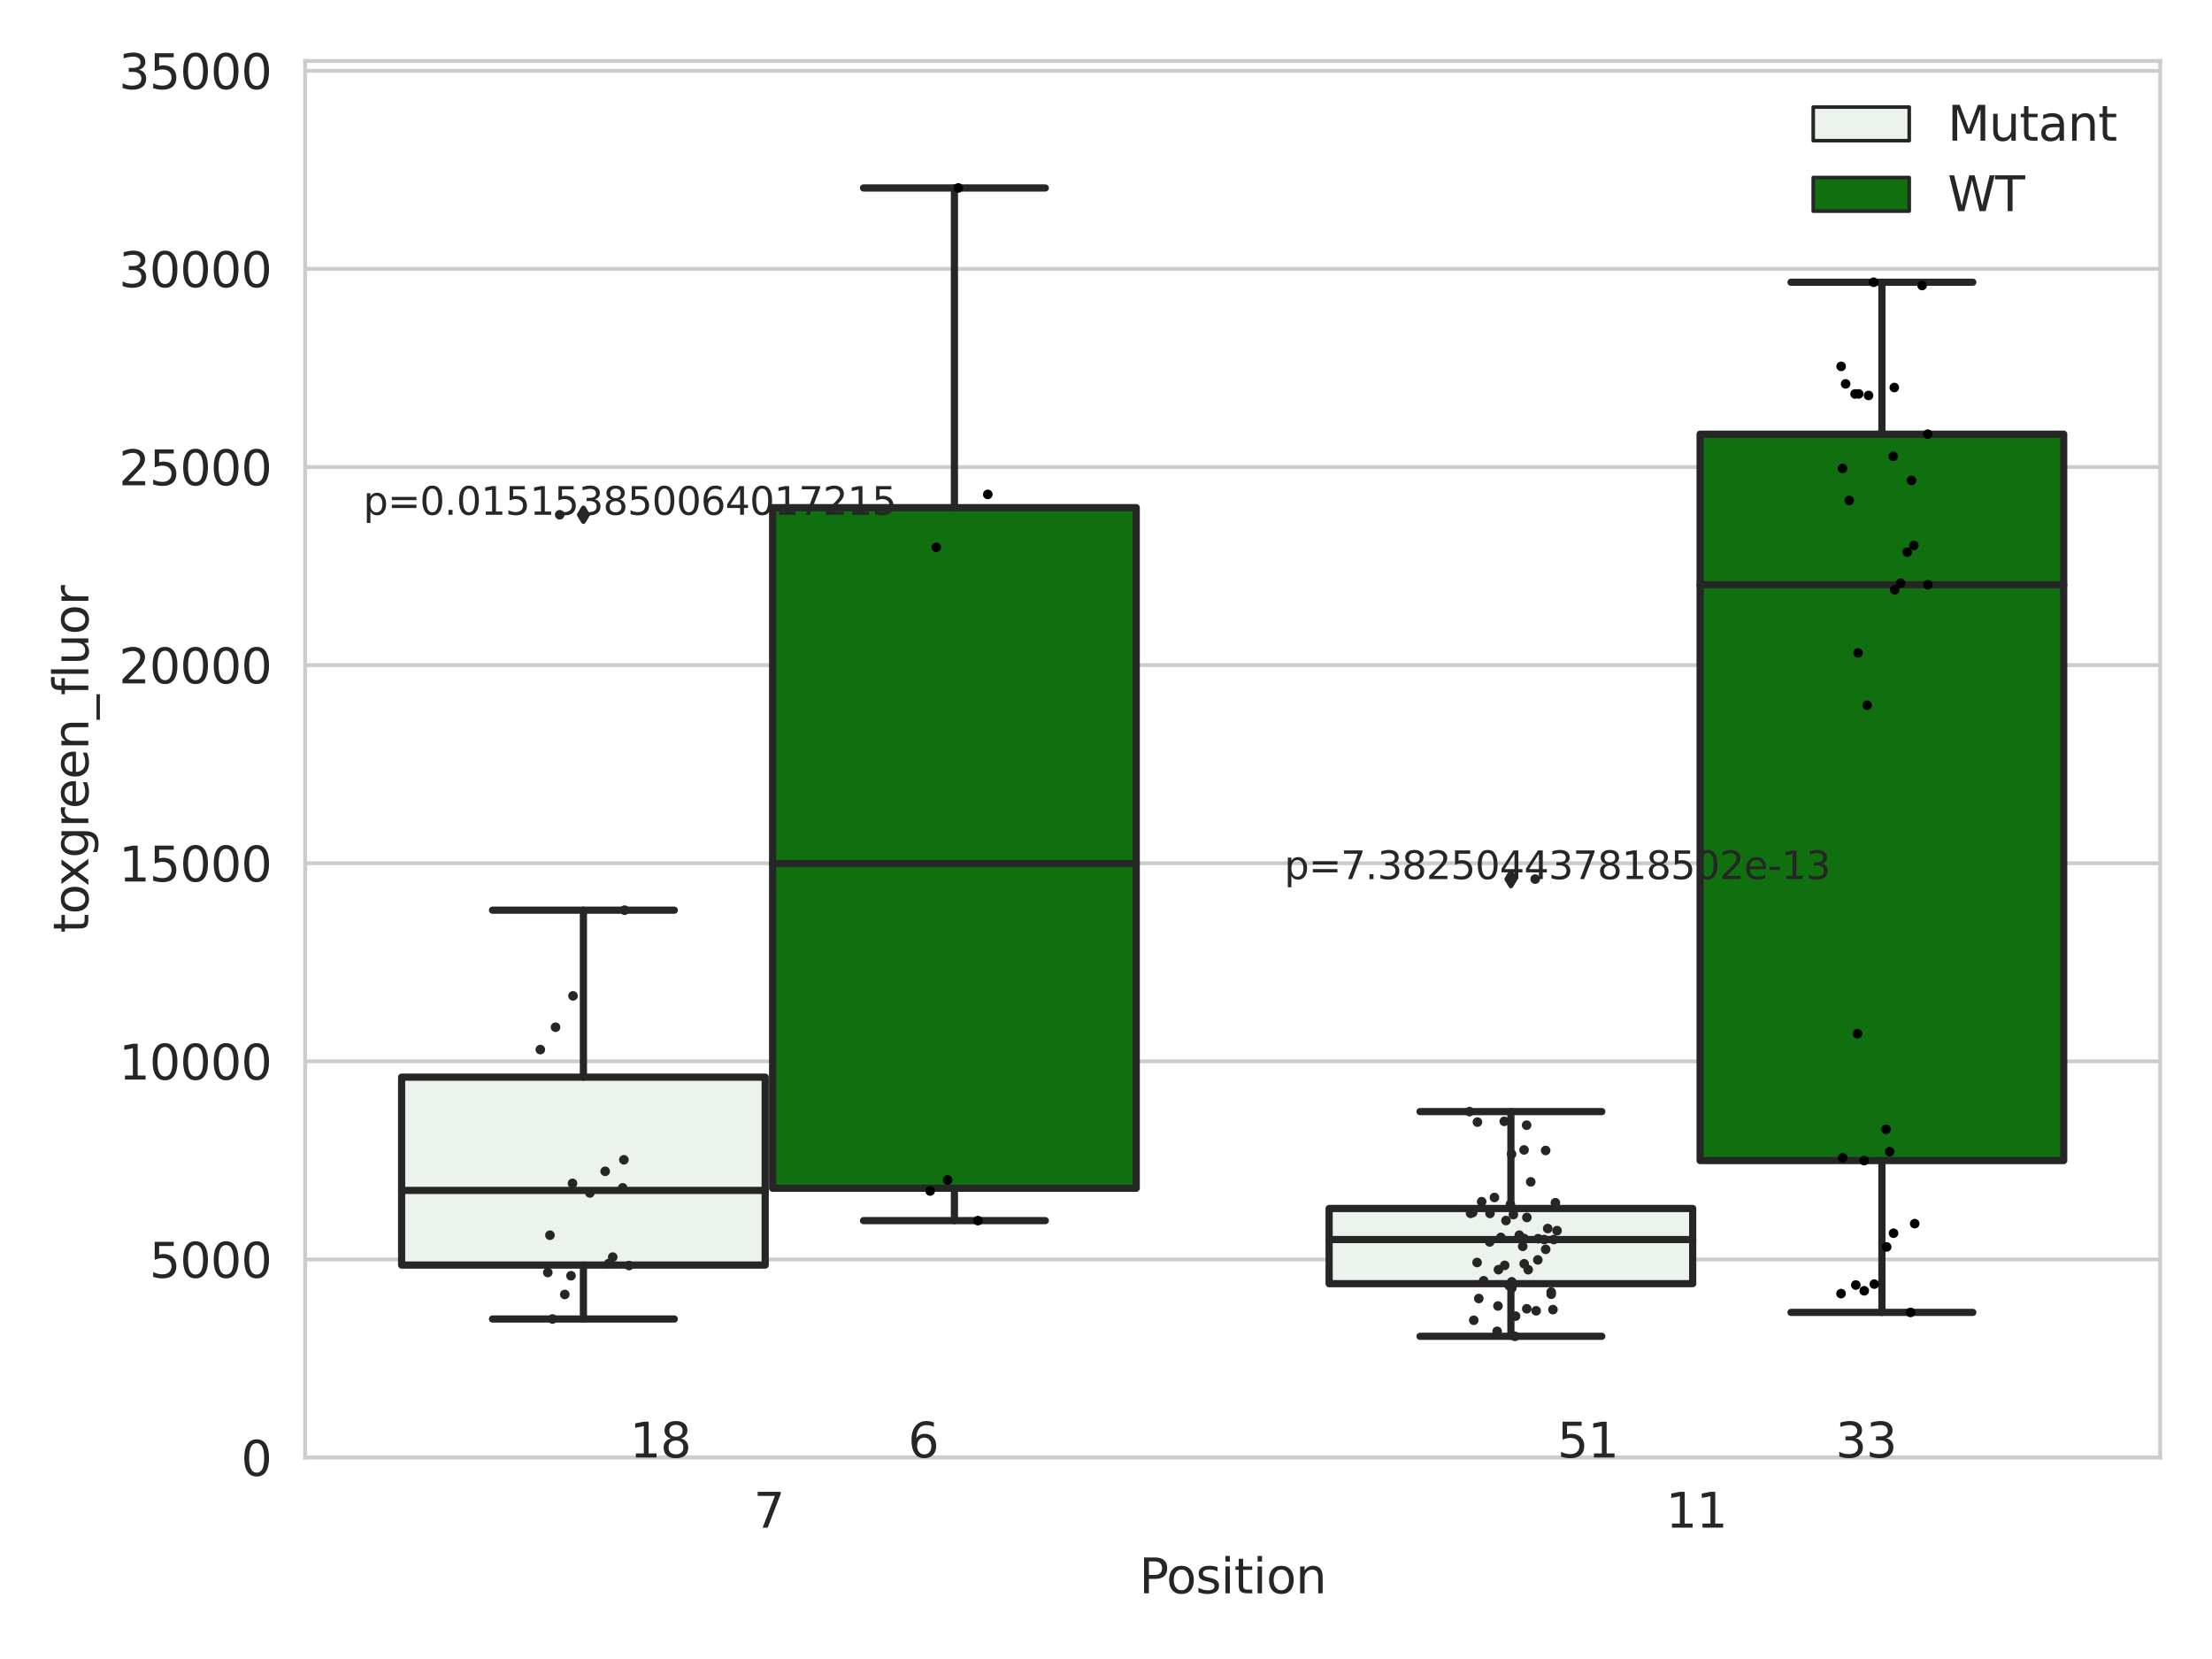 <?xml version="1.0" encoding="utf-8" standalone="no"?>
<!DOCTYPE svg PUBLIC "-//W3C//DTD SVG 1.1//EN"
  "http://www.w3.org/Graphics/SVG/1.1/DTD/svg11.dtd">
<svg xmlns:xlink="http://www.w3.org/1999/xlink" width="460.8pt" height="345.6pt" viewBox="0 0 460.8 345.6" xmlns="http://www.w3.org/2000/svg" version="1.1">
 <defs>
  <style type="text/css">*{stroke-linejoin: round; stroke-linecap: butt}</style>
 </defs>
 <g id="figure_1">
  <g id="patch_1">
   <path d="M 0 345.6 
L 460.8 345.6 
L 460.8 0 
L 0 0 
z
" style="fill: #ffffff"/>
  </g>
  <g id="axes_1">
   <g id="patch_2">
    <path d="M 63.571 303.64 
L 450 303.64 
L 450 12.706 
L 63.571 12.706 
z
" style="fill: #ffffff"/>
   </g>
   <g id="matplotlib.axis_1">
    <g id="xtick_1">
     <g id="text_1">
      <!-- 7 -->
      <g style="fill: #262626" transform="translate(156.997 318.238) scale(0.1 -0.1)">
       <defs>
        <path id="DejaVuSans-37" d="M 525 4666 
L 3525 4666 
L 3525 4397 
L 1831 0 
L 1172 0 
L 2766 4134 
L 525 4134 
L 525 4666 
z
" transform="scale(0.016)"/>
       </defs>
       <use xlink:href="#DejaVuSans-37"/>
      </g>
     </g>
    </g>
    <g id="xtick_2">
     <g id="text_2">
      <!-- 11 -->
      <g style="fill: #262626" transform="translate(347.03 318.238) scale(0.1 -0.1)">
       <defs>
        <path id="DejaVuSans-31" d="M 794 531 
L 1825 531 
L 1825 4091 
L 703 3866 
L 703 4441 
L 1819 4666 
L 2450 4666 
L 2450 531 
L 3481 531 
L 3481 0 
L 794 0 
L 794 531 
z
" transform="scale(0.016)"/>
       </defs>
       <use xlink:href="#DejaVuSans-31"/>
       <use xlink:href="#DejaVuSans-31" x="63.623"/>
      </g>
     </g>
    </g>
    <g id="text_3">
     <!-- Position -->
     <g style="fill: #262626" transform="translate(237.322 331.917) scale(0.1 -0.1)">
      <defs>
       <path id="DejaVuSans-50" d="M 1259 4147 
L 1259 2394 
L 2053 2394 
Q 2494 2394 2734 2622 
Q 2975 2850 2975 3272 
Q 2975 3691 2734 3919 
Q 2494 4147 2053 4147 
L 1259 4147 
z
M 628 4666 
L 2053 4666 
Q 2838 4666 3239 4311 
Q 3641 3956 3641 3272 
Q 3641 2581 3239 2228 
Q 2838 1875 2053 1875 
L 1259 1875 
L 1259 0 
L 628 0 
L 628 4666 
z
" transform="scale(0.016)"/>
       <path id="DejaVuSans-6f" d="M 1959 3097 
Q 1497 3097 1228 2736 
Q 959 2375 959 1747 
Q 959 1119 1226 758 
Q 1494 397 1959 397 
Q 2419 397 2687 759 
Q 2956 1122 2956 1747 
Q 2956 2369 2687 2733 
Q 2419 3097 1959 3097 
z
M 1959 3584 
Q 2709 3584 3137 3096 
Q 3566 2609 3566 1747 
Q 3566 888 3137 398 
Q 2709 -91 1959 -91 
Q 1206 -91 779 398 
Q 353 888 353 1747 
Q 353 2609 779 3096 
Q 1206 3584 1959 3584 
z
" transform="scale(0.016)"/>
       <path id="DejaVuSans-73" d="M 2834 3397 
L 2834 2853 
Q 2591 2978 2328 3040 
Q 2066 3103 1784 3103 
Q 1356 3103 1142 2972 
Q 928 2841 928 2578 
Q 928 2378 1081 2264 
Q 1234 2150 1697 2047 
L 1894 2003 
Q 2506 1872 2764 1633 
Q 3022 1394 3022 966 
Q 3022 478 2636 193 
Q 2250 -91 1575 -91 
Q 1294 -91 989 -36 
Q 684 19 347 128 
L 347 722 
Q 666 556 975 473 
Q 1284 391 1588 391 
Q 1994 391 2212 530 
Q 2431 669 2431 922 
Q 2431 1156 2273 1281 
Q 2116 1406 1581 1522 
L 1381 1569 
Q 847 1681 609 1914 
Q 372 2147 372 2553 
Q 372 3047 722 3315 
Q 1072 3584 1716 3584 
Q 2034 3584 2315 3537 
Q 2597 3491 2834 3397 
z
" transform="scale(0.016)"/>
       <path id="DejaVuSans-69" d="M 603 3500 
L 1178 3500 
L 1178 0 
L 603 0 
L 603 3500 
z
M 603 4863 
L 1178 4863 
L 1178 4134 
L 603 4134 
L 603 4863 
z
" transform="scale(0.016)"/>
       <path id="DejaVuSans-74" d="M 1172 4494 
L 1172 3500 
L 2356 3500 
L 2356 3053 
L 1172 3053 
L 1172 1153 
Q 1172 725 1289 603 
Q 1406 481 1766 481 
L 2356 481 
L 2356 0 
L 1766 0 
Q 1100 0 847 248 
Q 594 497 594 1153 
L 594 3053 
L 172 3053 
L 172 3500 
L 594 3500 
L 594 4494 
L 1172 4494 
z
" transform="scale(0.016)"/>
       <path id="DejaVuSans-6e" d="M 3513 2113 
L 3513 0 
L 2938 0 
L 2938 2094 
Q 2938 2591 2744 2837 
Q 2550 3084 2163 3084 
Q 1697 3084 1428 2787 
Q 1159 2491 1159 1978 
L 1159 0 
L 581 0 
L 581 3500 
L 1159 3500 
L 1159 2956 
Q 1366 3272 1645 3428 
Q 1925 3584 2291 3584 
Q 2894 3584 3203 3211 
Q 3513 2838 3513 2113 
z
" transform="scale(0.016)"/>
      </defs>
      <use xlink:href="#DejaVuSans-50"/>
      <use xlink:href="#DejaVuSans-6f" x="56.678"/>
      <use xlink:href="#DejaVuSans-73" x="117.859"/>
      <use xlink:href="#DejaVuSans-69" x="169.959"/>
      <use xlink:href="#DejaVuSans-74" x="197.742"/>
      <use xlink:href="#DejaVuSans-69" x="236.951"/>
      <use xlink:href="#DejaVuSans-6f" x="264.734"/>
      <use xlink:href="#DejaVuSans-6e" x="325.916"/>
     </g>
    </g>
   </g>
   <g id="matplotlib.axis_2">
    <g id="ytick_1">
     <g id="line2d_1">
      <path d="M 63.571 303.64 
L 450 303.64 
" clip-path="url(#p367dc7b4c8)" style="fill: none; stroke: #cccccc; stroke-width: 0.8; stroke-linecap: round"/>
     </g>
     <g id="text_4">
      <!-- 0 -->
      <g style="fill: #262626" transform="translate(50.209 307.439) scale(0.1 -0.1)">
       <defs>
        <path id="DejaVuSans-30" d="M 2034 4250 
Q 1547 4250 1301 3770 
Q 1056 3291 1056 2328 
Q 1056 1369 1301 889 
Q 1547 409 2034 409 
Q 2525 409 2770 889 
Q 3016 1369 3016 2328 
Q 3016 3291 2770 3770 
Q 2525 4250 2034 4250 
z
M 2034 4750 
Q 2819 4750 3233 4129 
Q 3647 3509 3647 2328 
Q 3647 1150 3233 529 
Q 2819 -91 2034 -91 
Q 1250 -91 836 529 
Q 422 1150 422 2328 
Q 422 3509 836 4129 
Q 1250 4750 2034 4750 
z
" transform="scale(0.016)"/>
       </defs>
       <use xlink:href="#DejaVuSans-30"/>
      </g>
     </g>
    </g>
    <g id="ytick_2">
     <g id="line2d_2">
      <path d="M 63.571 262.37 
L 450 262.37 
" clip-path="url(#p367dc7b4c8)" style="fill: none; stroke: #cccccc; stroke-width: 0.8; stroke-linecap: round"/>
     </g>
     <g id="text_5">
      <!-- 5000 -->
      <g style="fill: #262626" transform="translate(31.121 266.169) scale(0.1 -0.1)">
       <defs>
        <path id="DejaVuSans-35" d="M 691 4666 
L 3169 4666 
L 3169 4134 
L 1269 4134 
L 1269 2991 
Q 1406 3038 1543 3061 
Q 1681 3084 1819 3084 
Q 2600 3084 3056 2656 
Q 3513 2228 3513 1497 
Q 3513 744 3044 326 
Q 2575 -91 1722 -91 
Q 1428 -91 1123 -41 
Q 819 9 494 109 
L 494 744 
Q 775 591 1075 516 
Q 1375 441 1709 441 
Q 2250 441 2565 725 
Q 2881 1009 2881 1497 
Q 2881 1984 2565 2268 
Q 2250 2553 1709 2553 
Q 1456 2553 1204 2497 
Q 953 2441 691 2322 
L 691 4666 
z
" transform="scale(0.016)"/>
       </defs>
       <use xlink:href="#DejaVuSans-35"/>
       <use xlink:href="#DejaVuSans-30" x="63.623"/>
       <use xlink:href="#DejaVuSans-30" x="127.246"/>
       <use xlink:href="#DejaVuSans-30" x="190.869"/>
      </g>
     </g>
    </g>
    <g id="ytick_3">
     <g id="line2d_3">
      <path d="M 63.571 221.099 
L 450 221.099 
" clip-path="url(#p367dc7b4c8)" style="fill: none; stroke: #cccccc; stroke-width: 0.8; stroke-linecap: round"/>
     </g>
     <g id="text_6">
      <!-- 10000 -->
      <g style="fill: #262626" transform="translate(24.759 224.898) scale(0.1 -0.1)">
       <use xlink:href="#DejaVuSans-31"/>
       <use xlink:href="#DejaVuSans-30" x="63.623"/>
       <use xlink:href="#DejaVuSans-30" x="127.246"/>
       <use xlink:href="#DejaVuSans-30" x="190.869"/>
       <use xlink:href="#DejaVuSans-30" x="254.492"/>
      </g>
     </g>
    </g>
    <g id="ytick_4">
     <g id="line2d_4">
      <path d="M 63.571 179.829 
L 450 179.829 
" clip-path="url(#p367dc7b4c8)" style="fill: none; stroke: #cccccc; stroke-width: 0.8; stroke-linecap: round"/>
     </g>
     <g id="text_7">
      <!-- 15000 -->
      <g style="fill: #262626" transform="translate(24.759 183.628) scale(0.1 -0.1)">
       <use xlink:href="#DejaVuSans-31"/>
       <use xlink:href="#DejaVuSans-35" x="63.623"/>
       <use xlink:href="#DejaVuSans-30" x="127.246"/>
       <use xlink:href="#DejaVuSans-30" x="190.869"/>
       <use xlink:href="#DejaVuSans-30" x="254.492"/>
      </g>
     </g>
    </g>
    <g id="ytick_5">
     <g id="line2d_5">
      <path d="M 63.571 138.558 
L 450 138.558 
" clip-path="url(#p367dc7b4c8)" style="fill: none; stroke: #cccccc; stroke-width: 0.8; stroke-linecap: round"/>
     </g>
     <g id="text_8">
      <!-- 20000 -->
      <g style="fill: #262626" transform="translate(24.759 142.357) scale(0.1 -0.1)">
       <defs>
        <path id="DejaVuSans-32" d="M 1228 531 
L 3431 531 
L 3431 0 
L 469 0 
L 469 531 
Q 828 903 1448 1529 
Q 2069 2156 2228 2338 
Q 2531 2678 2651 2914 
Q 2772 3150 2772 3378 
Q 2772 3750 2511 3984 
Q 2250 4219 1831 4219 
Q 1534 4219 1204 4116 
Q 875 4013 500 3803 
L 500 4441 
Q 881 4594 1212 4672 
Q 1544 4750 1819 4750 
Q 2544 4750 2975 4387 
Q 3406 4025 3406 3419 
Q 3406 3131 3298 2873 
Q 3191 2616 2906 2266 
Q 2828 2175 2409 1742 
Q 1991 1309 1228 531 
z
" transform="scale(0.016)"/>
       </defs>
       <use xlink:href="#DejaVuSans-32"/>
       <use xlink:href="#DejaVuSans-30" x="63.623"/>
       <use xlink:href="#DejaVuSans-30" x="127.246"/>
       <use xlink:href="#DejaVuSans-30" x="190.869"/>
       <use xlink:href="#DejaVuSans-30" x="254.492"/>
      </g>
     </g>
    </g>
    <g id="ytick_6">
     <g id="line2d_6">
      <path d="M 63.571 97.288 
L 450 97.288 
" clip-path="url(#p367dc7b4c8)" style="fill: none; stroke: #cccccc; stroke-width: 0.8; stroke-linecap: round"/>
     </g>
     <g id="text_9">
      <!-- 25000 -->
      <g style="fill: #262626" transform="translate(24.759 101.087) scale(0.1 -0.1)">
       <use xlink:href="#DejaVuSans-32"/>
       <use xlink:href="#DejaVuSans-35" x="63.623"/>
       <use xlink:href="#DejaVuSans-30" x="127.246"/>
       <use xlink:href="#DejaVuSans-30" x="190.869"/>
       <use xlink:href="#DejaVuSans-30" x="254.492"/>
      </g>
     </g>
    </g>
    <g id="ytick_7">
     <g id="line2d_7">
      <path d="M 63.571 56.017 
L 450 56.017 
" clip-path="url(#p367dc7b4c8)" style="fill: none; stroke: #cccccc; stroke-width: 0.8; stroke-linecap: round"/>
     </g>
     <g id="text_10">
      <!-- 30000 -->
      <g style="fill: #262626" transform="translate(24.759 59.816) scale(0.1 -0.1)">
       <defs>
        <path id="DejaVuSans-33" d="M 2597 2516 
Q 3050 2419 3304 2112 
Q 3559 1806 3559 1356 
Q 3559 666 3084 287 
Q 2609 -91 1734 -91 
Q 1441 -91 1130 -33 
Q 819 25 488 141 
L 488 750 
Q 750 597 1062 519 
Q 1375 441 1716 441 
Q 2309 441 2620 675 
Q 2931 909 2931 1356 
Q 2931 1769 2642 2001 
Q 2353 2234 1838 2234 
L 1294 2234 
L 1294 2753 
L 1863 2753 
Q 2328 2753 2575 2939 
Q 2822 3125 2822 3475 
Q 2822 3834 2567 4026 
Q 2313 4219 1838 4219 
Q 1578 4219 1281 4162 
Q 984 4106 628 3988 
L 628 4550 
Q 988 4650 1302 4700 
Q 1616 4750 1894 4750 
Q 2613 4750 3031 4423 
Q 3450 4097 3450 3541 
Q 3450 3153 3228 2886 
Q 3006 2619 2597 2516 
z
" transform="scale(0.016)"/>
       </defs>
       <use xlink:href="#DejaVuSans-33"/>
       <use xlink:href="#DejaVuSans-30" x="63.623"/>
       <use xlink:href="#DejaVuSans-30" x="127.246"/>
       <use xlink:href="#DejaVuSans-30" x="190.869"/>
       <use xlink:href="#DejaVuSans-30" x="254.492"/>
      </g>
     </g>
    </g>
    <g id="ytick_8">
     <g id="line2d_8">
      <path d="M 63.571 14.747 
L 450 14.747 
" clip-path="url(#p367dc7b4c8)" style="fill: none; stroke: #cccccc; stroke-width: 0.8; stroke-linecap: round"/>
     </g>
     <g id="text_11">
      <!-- 35000 -->
      <g style="fill: #262626" transform="translate(24.759 18.546) scale(0.1 -0.1)">
       <use xlink:href="#DejaVuSans-33"/>
       <use xlink:href="#DejaVuSans-35" x="63.623"/>
       <use xlink:href="#DejaVuSans-30" x="127.246"/>
       <use xlink:href="#DejaVuSans-30" x="190.869"/>
       <use xlink:href="#DejaVuSans-30" x="254.492"/>
      </g>
     </g>
    </g>
    <g id="text_12">
     <!-- toxgreen_fluor -->
     <g style="fill: #262626" transform="translate(18.401 194.368) rotate(-90) scale(0.1 -0.1)">
      <defs>
       <path id="DejaVuSans-78" d="M 3513 3500 
L 2247 1797 
L 3578 0 
L 2900 0 
L 1881 1375 
L 863 0 
L 184 0 
L 1544 1831 
L 300 3500 
L 978 3500 
L 1906 2253 
L 2834 3500 
L 3513 3500 
z
" transform="scale(0.016)"/>
       <path id="DejaVuSans-67" d="M 2906 1791 
Q 2906 2416 2648 2759 
Q 2391 3103 1925 3103 
Q 1463 3103 1205 2759 
Q 947 2416 947 1791 
Q 947 1169 1205 825 
Q 1463 481 1925 481 
Q 2391 481 2648 825 
Q 2906 1169 2906 1791 
z
M 3481 434 
Q 3481 -459 3084 -895 
Q 2688 -1331 1869 -1331 
Q 1566 -1331 1297 -1286 
Q 1028 -1241 775 -1147 
L 775 -588 
Q 1028 -725 1275 -790 
Q 1522 -856 1778 -856 
Q 2344 -856 2625 -561 
Q 2906 -266 2906 331 
L 2906 616 
Q 2728 306 2450 153 
Q 2172 0 1784 0 
Q 1141 0 747 490 
Q 353 981 353 1791 
Q 353 2603 747 3093 
Q 1141 3584 1784 3584 
Q 2172 3584 2450 3431 
Q 2728 3278 2906 2969 
L 2906 3500 
L 3481 3500 
L 3481 434 
z
" transform="scale(0.016)"/>
       <path id="DejaVuSans-72" d="M 2631 2963 
Q 2534 3019 2420 3045 
Q 2306 3072 2169 3072 
Q 1681 3072 1420 2755 
Q 1159 2438 1159 1844 
L 1159 0 
L 581 0 
L 581 3500 
L 1159 3500 
L 1159 2956 
Q 1341 3275 1631 3429 
Q 1922 3584 2338 3584 
Q 2397 3584 2469 3576 
Q 2541 3569 2628 3553 
L 2631 2963 
z
" transform="scale(0.016)"/>
       <path id="DejaVuSans-65" d="M 3597 1894 
L 3597 1613 
L 953 1613 
Q 991 1019 1311 708 
Q 1631 397 2203 397 
Q 2534 397 2845 478 
Q 3156 559 3463 722 
L 3463 178 
Q 3153 47 2828 -22 
Q 2503 -91 2169 -91 
Q 1331 -91 842 396 
Q 353 884 353 1716 
Q 353 2575 817 3079 
Q 1281 3584 2069 3584 
Q 2775 3584 3186 3129 
Q 3597 2675 3597 1894 
z
M 3022 2063 
Q 3016 2534 2758 2815 
Q 2500 3097 2075 3097 
Q 1594 3097 1305 2825 
Q 1016 2553 972 2059 
L 3022 2063 
z
" transform="scale(0.016)"/>
       <path id="DejaVuSans-5f" d="M 3263 -1063 
L 3263 -1509 
L -63 -1509 
L -63 -1063 
L 3263 -1063 
z
" transform="scale(0.016)"/>
       <path id="DejaVuSans-66" d="M 2375 4863 
L 2375 4384 
L 1825 4384 
Q 1516 4384 1395 4259 
Q 1275 4134 1275 3809 
L 1275 3500 
L 2222 3500 
L 2222 3053 
L 1275 3053 
L 1275 0 
L 697 0 
L 697 3053 
L 147 3053 
L 147 3500 
L 697 3500 
L 697 3744 
Q 697 4328 969 4595 
Q 1241 4863 1831 4863 
L 2375 4863 
z
" transform="scale(0.016)"/>
       <path id="DejaVuSans-6c" d="M 603 4863 
L 1178 4863 
L 1178 0 
L 603 0 
L 603 4863 
z
" transform="scale(0.016)"/>
       <path id="DejaVuSans-75" d="M 544 1381 
L 544 3500 
L 1119 3500 
L 1119 1403 
Q 1119 906 1312 657 
Q 1506 409 1894 409 
Q 2359 409 2629 706 
Q 2900 1003 2900 1516 
L 2900 3500 
L 3475 3500 
L 3475 0 
L 2900 0 
L 2900 538 
Q 2691 219 2414 64 
Q 2138 -91 1772 -91 
Q 1169 -91 856 284 
Q 544 659 544 1381 
z
M 1991 3584 
L 1991 3584 
z
" transform="scale(0.016)"/>
      </defs>
      <use xlink:href="#DejaVuSans-74"/>
      <use xlink:href="#DejaVuSans-6f" x="39.209"/>
      <use xlink:href="#DejaVuSans-78" x="97.266"/>
      <use xlink:href="#DejaVuSans-67" x="156.445"/>
      <use xlink:href="#DejaVuSans-72" x="219.922"/>
      <use xlink:href="#DejaVuSans-65" x="258.785"/>
      <use xlink:href="#DejaVuSans-65" x="320.309"/>
      <use xlink:href="#DejaVuSans-6e" x="381.832"/>
      <use xlink:href="#DejaVuSans-5f" x="445.211"/>
      <use xlink:href="#DejaVuSans-66" x="495.211"/>
      <use xlink:href="#DejaVuSans-6c" x="530.416"/>
      <use xlink:href="#DejaVuSans-75" x="558.199"/>
      <use xlink:href="#DejaVuSans-6f" x="621.578"/>
      <use xlink:href="#DejaVuSans-72" x="682.76"/>
     </g>
    </g>
   </g>
   <g id="patch_3">
    <path d="M 83.666 263.535 
L 159.406 263.535 
L 159.406 224.387 
L 83.666 224.387 
L 83.666 263.535 
z
" clip-path="url(#p367dc7b4c8)" style="fill: #ecf2ec; stroke: #262626; stroke-width: 1.5; stroke-linejoin: miter"/>
   </g>
   <g id="patch_4">
    <path d="M 160.951 247.534 
L 236.691 247.534 
L 236.691 105.75 
L 160.951 105.75 
L 160.951 247.534 
z
" clip-path="url(#p367dc7b4c8)" style="fill: #107010; stroke: #262626; stroke-width: 1.5; stroke-linejoin: miter"/>
   </g>
   <g id="patch_5">
    <path d="M 276.88 267.416 
L 352.62 267.416 
L 352.62 251.751 
L 276.88 251.751 
L 276.88 267.416 
z
" clip-path="url(#p367dc7b4c8)" style="fill: #ecf2ec; stroke: #262626; stroke-width: 1.5; stroke-linejoin: miter"/>
   </g>
   <g id="patch_6">
    <path d="M 354.166 241.771 
L 429.906 241.771 
L 429.906 90.449 
L 354.166 90.449 
L 354.166 241.771 
z
" clip-path="url(#p367dc7b4c8)" style="fill: #107010; stroke: #262626; stroke-width: 1.5; stroke-linejoin: miter"/>
   </g>
   <g id="patch_7">
    <path d="M 160.178 303.64 
L 160.178 303.64 
L 160.178 303.64 
L 160.178 303.64 
z
" clip-path="url(#p367dc7b4c8)" style="fill: #ecf2ec; stroke: #262626; stroke-width: 0.75; stroke-linejoin: miter"/>
   </g>
   <g id="patch_8">
    <path d="M 160.178 303.64 
L 160.178 303.64 
L 160.178 303.64 
L 160.178 303.64 
z
" clip-path="url(#p367dc7b4c8)" style="fill: #107010; stroke: #262626; stroke-width: 0.75; stroke-linejoin: miter"/>
   </g>
   <g id="PathCollection_1"/>
   <g id="PathCollection_2"/>
   <g id="line2d_9">
    <path d="M 121.536 263.535 
L 121.536 274.773 
" clip-path="url(#p367dc7b4c8)" style="fill: none; stroke: #262626; stroke-width: 1.5; stroke-linecap: round"/>
   </g>
   <g id="line2d_10">
    <path d="M 121.536 224.387 
L 121.536 189.604 
" clip-path="url(#p367dc7b4c8)" style="fill: none; stroke: #262626; stroke-width: 1.5; stroke-linecap: round"/>
   </g>
   <g id="line2d_11">
    <path d="M 102.601 274.773 
L 140.471 274.773 
" clip-path="url(#p367dc7b4c8)" style="fill: none; stroke: #262626; stroke-width: 1.5; stroke-linecap: round"/>
   </g>
   <g id="line2d_12">
    <path d="M 102.601 189.604 
L 140.471 189.604 
" clip-path="url(#p367dc7b4c8)" style="fill: none; stroke: #262626; stroke-width: 1.5; stroke-linecap: round"/>
   </g>
   <g id="line2d_13">
    <defs>
     <path id="mba5f6c4d51" d="M -0 1.414 
L 0.849 0 
L 0 -1.414 
L -0.849 -0 
z
" style="stroke: #262626; stroke-linejoin: miter"/>
    </defs>
    <g clip-path="url(#p367dc7b4c8)">
     <use xlink:href="#mba5f6c4d51" x="121.536" y="107.236" style="fill: #262626; stroke: #262626; stroke-linejoin: miter"/>
    </g>
   </g>
   <g id="line2d_14">
    <path d="M 198.821 247.534 
L 198.821 254.279 
" clip-path="url(#p367dc7b4c8)" style="fill: none; stroke: #262626; stroke-width: 1.5; stroke-linecap: round"/>
   </g>
   <g id="line2d_15">
    <path d="M 198.821 105.75 
L 198.821 39.155 
" clip-path="url(#p367dc7b4c8)" style="fill: none; stroke: #262626; stroke-width: 1.5; stroke-linecap: round"/>
   </g>
   <g id="line2d_16">
    <path d="M 179.886 254.279 
L 217.756 254.279 
" clip-path="url(#p367dc7b4c8)" style="fill: none; stroke: #262626; stroke-width: 1.5; stroke-linecap: round"/>
   </g>
   <g id="line2d_17">
    <path d="M 179.886 39.155 
L 217.756 39.155 
" clip-path="url(#p367dc7b4c8)" style="fill: none; stroke: #262626; stroke-width: 1.5; stroke-linecap: round"/>
   </g>
   <g id="line2d_18"/>
   <g id="line2d_19">
    <path d="M 314.75 267.416 
L 314.75 278.377 
" clip-path="url(#p367dc7b4c8)" style="fill: none; stroke: #262626; stroke-width: 1.5; stroke-linecap: round"/>
   </g>
   <g id="line2d_20">
    <path d="M 314.75 251.751 
L 314.75 231.563 
" clip-path="url(#p367dc7b4c8)" style="fill: none; stroke: #262626; stroke-width: 1.5; stroke-linecap: round"/>
   </g>
   <g id="line2d_21">
    <path d="M 295.815 278.377 
L 333.685 278.377 
" clip-path="url(#p367dc7b4c8)" style="fill: none; stroke: #262626; stroke-width: 1.5; stroke-linecap: round"/>
   </g>
   <g id="line2d_22">
    <path d="M 295.815 231.563 
L 333.685 231.563 
" clip-path="url(#p367dc7b4c8)" style="fill: none; stroke: #262626; stroke-width: 1.5; stroke-linecap: round"/>
   </g>
   <g id="line2d_23">
    <g clip-path="url(#p367dc7b4c8)">
     <use xlink:href="#mba5f6c4d51" x="314.75" y="183.135" style="fill: #262626; stroke: #262626; stroke-linejoin: miter"/>
    </g>
   </g>
   <g id="line2d_24">
    <path d="M 392.036 241.771 
L 392.036 273.4 
" clip-path="url(#p367dc7b4c8)" style="fill: none; stroke: #262626; stroke-width: 1.5; stroke-linecap: round"/>
   </g>
   <g id="line2d_25">
    <path d="M 392.036 90.449 
L 392.036 58.794 
" clip-path="url(#p367dc7b4c8)" style="fill: none; stroke: #262626; stroke-width: 1.5; stroke-linecap: round"/>
   </g>
   <g id="line2d_26">
    <path d="M 373.101 273.4 
L 410.971 273.4 
" clip-path="url(#p367dc7b4c8)" style="fill: none; stroke: #262626; stroke-width: 1.5; stroke-linecap: round"/>
   </g>
   <g id="line2d_27">
    <path d="M 373.101 58.794 
L 410.971 58.794 
" clip-path="url(#p367dc7b4c8)" style="fill: none; stroke: #262626; stroke-width: 1.5; stroke-linecap: round"/>
   </g>
   <g id="line2d_28"/>
   <g id="line2d_29">
    <path d="M 83.666 247.983 
L 159.406 247.983 
" clip-path="url(#p367dc7b4c8)" style="fill: none; stroke: #262626; stroke-width: 1.5; stroke-linecap: round"/>
   </g>
   <g id="line2d_30">
    <path d="M 160.951 179.911 
L 236.691 179.911 
" clip-path="url(#p367dc7b4c8)" style="fill: none; stroke: #262626; stroke-width: 1.5; stroke-linecap: round"/>
   </g>
   <g id="line2d_31">
    <path d="M 276.88 258.22 
L 352.62 258.22 
" clip-path="url(#p367dc7b4c8)" style="fill: none; stroke: #262626; stroke-width: 1.5; stroke-linecap: round"/>
   </g>
   <g id="line2d_32">
    <path d="M 354.166 121.811 
L 429.906 121.811 
" clip-path="url(#p367dc7b4c8)" style="fill: none; stroke: #262626; stroke-width: 1.5; stroke-linecap: round"/>
   </g>
   <g id="patch_9">
    <path d="M 63.571 303.64 
L 63.571 12.706 
" style="fill: none; stroke: #cccccc; stroke-width: 0.8; stroke-linejoin: miter; stroke-linecap: square"/>
   </g>
   <g id="patch_10">
    <path d="M 450 303.64 
L 450 12.706 
" style="fill: none; stroke: #cccccc; stroke-width: 0.8; stroke-linejoin: miter; stroke-linecap: square"/>
   </g>
   <g id="patch_11">
    <path d="M 63.571 303.64 
L 450 303.64 
" style="fill: none; stroke: #cccccc; stroke-width: 0.8; stroke-linejoin: miter; stroke-linecap: square"/>
   </g>
   <g id="patch_12">
    <path d="M 63.571 12.706 
L 450 12.706 
" style="fill: none; stroke: #cccccc; stroke-width: 0.8; stroke-linejoin: miter; stroke-linecap: square"/>
   </g>
   <g id="PathCollection_3">
    <defs>
     <path id="C0_0_e5f93f6a14" d="M 0 1 
C 0.265 1 0.52 0.895 0.707 0.707 
C 0.895 0.52 1 0.265 1 -0 
C 1 -0.265 0.895 -0.52 0.707 -0.707 
C 0.52 -0.895 0.265 -1 0 -1 
C -0.265 -1 -0.52 -0.895 -0.707 -0.707 
C -0.895 -0.52 -1 -0.265 -1 0 
C -1 0.265 -0.895 0.52 -0.707 0.707 
C -0.52 0.895 -0.265 1 0 1 
z
"/>
    </defs>
    <g clip-path="url(#p367dc7b4c8)">
     <use xlink:href="#C0_0_e5f93f6a14" x="126.07" y="244.006" style="fill: #262626"/>
    </g>
    <g clip-path="url(#p367dc7b4c8)">
     <use xlink:href="#C0_0_e5f93f6a14" x="122.887" y="248.517" style="fill: #262626"/>
    </g>
    <g clip-path="url(#p367dc7b4c8)">
     <use xlink:href="#C0_0_e5f93f6a14" x="116.602" y="107.236" style="fill: #262626"/>
    </g>
    <g clip-path="url(#p367dc7b4c8)">
     <use xlink:href="#C0_0_e5f93f6a14" x="114.116" y="265.088" style="fill: #262626"/>
    </g>
    <g clip-path="url(#p367dc7b4c8)">
     <use xlink:href="#C0_0_e5f93f6a14" x="131.048" y="263.635" style="fill: #262626"/>
    </g>
    <g clip-path="url(#p367dc7b4c8)">
     <use xlink:href="#C0_0_e5f93f6a14" x="127.641" y="261.88" style="fill: #262626"/>
    </g>
    <g clip-path="url(#p367dc7b4c8)">
     <use xlink:href="#C0_0_e5f93f6a14" x="118.95" y="265.763" style="fill: #262626"/>
    </g>
    <g clip-path="url(#p367dc7b4c8)">
     <use xlink:href="#C0_0_e5f93f6a14" x="130.107" y="189.604" style="fill: #262626"/>
    </g>
    <g clip-path="url(#p367dc7b4c8)">
     <use xlink:href="#C0_0_e5f93f6a14" x="115.727" y="213.988" style="fill: #262626"/>
    </g>
    <g clip-path="url(#p367dc7b4c8)">
     <use xlink:href="#C0_0_e5f93f6a14" x="119.263" y="246.518" style="fill: #262626"/>
    </g>
    <g clip-path="url(#p367dc7b4c8)">
     <use xlink:href="#C0_0_e5f93f6a14" x="119.37" y="207.459" style="fill: #262626"/>
    </g>
    <g clip-path="url(#p367dc7b4c8)">
     <use xlink:href="#C0_0_e5f93f6a14" x="129.966" y="241.606" style="fill: #262626"/>
    </g>
    <g clip-path="url(#p367dc7b4c8)">
     <use xlink:href="#C0_0_e5f93f6a14" x="112.559" y="218.647" style="fill: #262626"/>
    </g>
    <g clip-path="url(#p367dc7b4c8)">
     <use xlink:href="#C0_0_e5f93f6a14" x="115.091" y="274.773" style="fill: #262626"/>
    </g>
    <g clip-path="url(#p367dc7b4c8)">
     <use xlink:href="#C0_0_e5f93f6a14" x="129.721" y="247.448" style="fill: #262626"/>
    </g>
    <g clip-path="url(#p367dc7b4c8)">
     <use xlink:href="#C0_0_e5f93f6a14" x="117.655" y="269.66" style="fill: #262626"/>
    </g>
    <g clip-path="url(#p367dc7b4c8)">
     <use xlink:href="#C0_0_e5f93f6a14" x="126.789" y="263.233" style="fill: #262626"/>
    </g>
    <g clip-path="url(#p367dc7b4c8)">
     <use xlink:href="#C0_0_e5f93f6a14" x="114.563" y="257.316" style="fill: #262626"/>
    </g>
   </g>
   <g id="PathCollection_4">
    <defs>
     <path id="C1_0_ac805da64d" d="M 0 1 
C 0.265 1 0.52 0.895 0.707 0.707 
C 0.895 0.52 1 0.265 1 -0 
C 1 -0.265 0.895 -0.52 0.707 -0.707 
C 0.52 -0.895 0.265 -1 0 -1 
C -0.265 -1 -0.52 -0.895 -0.707 -0.707 
C -0.895 -0.52 -1 -0.265 -1 0 
C -1 0.265 -0.895 0.52 -0.707 0.707 
C -0.52 0.895 -0.265 1 0 1 
z
"/>
    </defs>
    <g clip-path="url(#p367dc7b4c8)">
     <use xlink:href="#C1_0_ac805da64d" x="203.723" y="254.279"/>
    </g>
    <g clip-path="url(#p367dc7b4c8)">
     <use xlink:href="#C1_0_ac805da64d" x="195.049" y="114.012"/>
    </g>
    <g clip-path="url(#p367dc7b4c8)">
     <use xlink:href="#C1_0_ac805da64d" x="193.765" y="248.109"/>
    </g>
    <g clip-path="url(#p367dc7b4c8)">
     <use xlink:href="#C1_0_ac805da64d" x="205.775" y="102.996"/>
    </g>
    <g clip-path="url(#p367dc7b4c8)">
     <use xlink:href="#C1_0_ac805da64d" x="199.634" y="39.155"/>
    </g>
    <g clip-path="url(#p367dc7b4c8)">
     <use xlink:href="#C1_0_ac805da64d" x="197.414" y="245.81"/>
    </g>
   </g>
   <g id="PathCollection_5">
    <defs>
     <path id="C2_0_5ab3aa5de0" d="M 0 1 
C 0.265 1 0.52 0.895 0.707 0.707 
C 0.895 0.52 1 0.265 1 -0 
C 1 -0.265 0.895 -0.52 0.707 -0.707 
C 0.52 -0.895 0.265 -1 0 -1 
C -0.265 -1 -0.52 -0.895 -0.707 -0.707 
C -0.895 -0.52 -1 -0.265 -1 0 
C -1 0.265 -0.895 0.52 -0.707 0.707 
C -0.52 0.895 -0.265 1 0 1 
z
"/>
    </defs>
    <g clip-path="url(#p367dc7b4c8)">
     <use xlink:href="#C2_0_5ab3aa5de0" x="323.143" y="269.613" style="fill: #262626"/>
    </g>
    <g clip-path="url(#p367dc7b4c8)">
     <use xlink:href="#C2_0_5ab3aa5de0" x="307.775" y="233.754" style="fill: #262626"/>
    </g>
    <g clip-path="url(#p367dc7b4c8)">
     <use xlink:href="#C2_0_5ab3aa5de0" x="317.513" y="258.014" style="fill: #262626"/>
    </g>
    <g clip-path="url(#p367dc7b4c8)">
     <use xlink:href="#C2_0_5ab3aa5de0" x="322.416" y="255.928" style="fill: #262626"/>
    </g>
    <g clip-path="url(#p367dc7b4c8)">
     <use xlink:href="#C2_0_5ab3aa5de0" x="317.49" y="239.547" style="fill: #262626"/>
    </g>
    <g clip-path="url(#p367dc7b4c8)">
     <use xlink:href="#C2_0_5ab3aa5de0" x="311.887" y="277.335" style="fill: #262626"/>
    </g>
    <g clip-path="url(#p367dc7b4c8)">
     <use xlink:href="#C2_0_5ab3aa5de0" x="314.361" y="267.806" style="fill: #262626"/>
    </g>
    <g clip-path="url(#p367dc7b4c8)">
     <use xlink:href="#C2_0_5ab3aa5de0" x="323.503" y="272.817" style="fill: #262626"/>
    </g>
    <g clip-path="url(#p367dc7b4c8)">
     <use xlink:href="#C2_0_5ab3aa5de0" x="309.077" y="266.803" style="fill: #262626"/>
    </g>
    <g clip-path="url(#p367dc7b4c8)">
     <use xlink:href="#C2_0_5ab3aa5de0" x="319.809" y="183.135" style="fill: #262626"/>
    </g>
    <g clip-path="url(#p367dc7b4c8)">
     <use xlink:href="#C2_0_5ab3aa5de0" x="308.06" y="270.505" style="fill: #262626"/>
    </g>
    <g clip-path="url(#p367dc7b4c8)">
     <use xlink:href="#C2_0_5ab3aa5de0" x="318.353" y="264.503" style="fill: #262626"/>
    </g>
    <g clip-path="url(#p367dc7b4c8)">
     <use xlink:href="#C2_0_5ab3aa5de0" x="317.518" y="263.265" style="fill: #262626"/>
    </g>
    <g clip-path="url(#p367dc7b4c8)">
     <use xlink:href="#C2_0_5ab3aa5de0" x="310.335" y="258.722" style="fill: #262626"/>
    </g>
    <g clip-path="url(#p367dc7b4c8)">
     <use xlink:href="#C2_0_5ab3aa5de0" x="315.266" y="253.026" style="fill: #262626"/>
    </g>
    <g clip-path="url(#p367dc7b4c8)">
     <use xlink:href="#C2_0_5ab3aa5de0" x="320.357" y="262.458" style="fill: #262626"/>
    </g>
    <g clip-path="url(#p367dc7b4c8)">
     <use xlink:href="#C2_0_5ab3aa5de0" x="312.154" y="264.499" style="fill: #262626"/>
    </g>
    <g clip-path="url(#p367dc7b4c8)">
     <use xlink:href="#C2_0_5ab3aa5de0" x="323.139" y="269.153" style="fill: #262626"/>
    </g>
    <g clip-path="url(#p367dc7b4c8)">
     <use xlink:href="#C2_0_5ab3aa5de0" x="314.643" y="250.914" style="fill: #262626"/>
    </g>
    <g clip-path="url(#p367dc7b4c8)">
     <use xlink:href="#C2_0_5ab3aa5de0" x="318.882" y="246.204" style="fill: #262626"/>
    </g>
    <g clip-path="url(#p367dc7b4c8)">
     <use xlink:href="#C2_0_5ab3aa5de0" x="313.453" y="263.597" style="fill: #262626"/>
    </g>
    <g clip-path="url(#p367dc7b4c8)">
     <use xlink:href="#C2_0_5ab3aa5de0" x="310.392" y="252.777" style="fill: #262626"/>
    </g>
    <g clip-path="url(#p367dc7b4c8)">
     <use xlink:href="#C2_0_5ab3aa5de0" x="308.658" y="250.333" style="fill: #262626"/>
    </g>
    <g clip-path="url(#p367dc7b4c8)">
     <use xlink:href="#C2_0_5ab3aa5de0" x="307.013" y="275.037" style="fill: #262626"/>
    </g>
    <g clip-path="url(#p367dc7b4c8)">
     <use xlink:href="#C2_0_5ab3aa5de0" x="314.948" y="268.316" style="fill: #262626"/>
    </g>
    <g clip-path="url(#p367dc7b4c8)">
     <use xlink:href="#C2_0_5ab3aa5de0" x="306.124" y="231.563" style="fill: #262626"/>
    </g>
    <g clip-path="url(#p367dc7b4c8)">
     <use xlink:href="#C2_0_5ab3aa5de0" x="318.078" y="253.617" style="fill: #262626"/>
    </g>
    <g clip-path="url(#p367dc7b4c8)">
     <use xlink:href="#C2_0_5ab3aa5de0" x="315.601" y="278.377" style="fill: #262626"/>
    </g>
    <g clip-path="url(#p367dc7b4c8)">
     <use xlink:href="#C2_0_5ab3aa5de0" x="313.722" y="254.265" style="fill: #262626"/>
    </g>
    <g clip-path="url(#p367dc7b4c8)">
     <use xlink:href="#C2_0_5ab3aa5de0" x="321.994" y="260.263" style="fill: #262626"/>
    </g>
    <g clip-path="url(#p367dc7b4c8)">
     <use xlink:href="#C2_0_5ab3aa5de0" x="313.366" y="233.599" style="fill: #262626"/>
    </g>
    <g clip-path="url(#p367dc7b4c8)">
     <use xlink:href="#C2_0_5ab3aa5de0" x="306.787" y="252.588" style="fill: #262626"/>
    </g>
    <g clip-path="url(#p367dc7b4c8)">
     <use xlink:href="#C2_0_5ab3aa5de0" x="311.319" y="249.456" style="fill: #262626"/>
    </g>
    <g clip-path="url(#p367dc7b4c8)">
     <use xlink:href="#C2_0_5ab3aa5de0" x="324.365" y="256.364" style="fill: #262626"/>
    </g>
    <g clip-path="url(#p367dc7b4c8)">
     <use xlink:href="#C2_0_5ab3aa5de0" x="314.929" y="267.027" style="fill: #262626"/>
    </g>
    <g clip-path="url(#p367dc7b4c8)">
     <use xlink:href="#C2_0_5ab3aa5de0" x="318.052" y="272.643" style="fill: #262626"/>
    </g>
    <g clip-path="url(#p367dc7b4c8)">
     <use xlink:href="#C2_0_5ab3aa5de0" x="312.653" y="257.767" style="fill: #262626"/>
    </g>
    <g clip-path="url(#p367dc7b4c8)">
     <use xlink:href="#C2_0_5ab3aa5de0" x="316.497" y="257.304" style="fill: #262626"/>
    </g>
    <g clip-path="url(#p367dc7b4c8)">
     <use xlink:href="#C2_0_5ab3aa5de0" x="321.985" y="239.666" style="fill: #262626"/>
    </g>
    <g clip-path="url(#p367dc7b4c8)">
     <use xlink:href="#C2_0_5ab3aa5de0" x="318.021" y="234.396" style="fill: #262626"/>
    </g>
    <g clip-path="url(#p367dc7b4c8)">
     <use xlink:href="#C2_0_5ab3aa5de0" x="307.705" y="263" style="fill: #262626"/>
    </g>
    <g clip-path="url(#p367dc7b4c8)">
     <use xlink:href="#C2_0_5ab3aa5de0" x="315.721" y="274.171" style="fill: #262626"/>
    </g>
    <g clip-path="url(#p367dc7b4c8)">
     <use xlink:href="#C2_0_5ab3aa5de0" x="314.893" y="240.418" style="fill: #262626"/>
    </g>
    <g clip-path="url(#p367dc7b4c8)">
     <use xlink:href="#C2_0_5ab3aa5de0" x="320.008" y="273.065" style="fill: #262626"/>
    </g>
    <g clip-path="url(#p367dc7b4c8)">
     <use xlink:href="#C2_0_5ab3aa5de0" x="323.682" y="258.22" style="fill: #262626"/>
    </g>
    <g clip-path="url(#p367dc7b4c8)">
     <use xlink:href="#C2_0_5ab3aa5de0" x="320.427" y="258.043" style="fill: #262626"/>
    </g>
    <g clip-path="url(#p367dc7b4c8)">
     <use xlink:href="#C2_0_5ab3aa5de0" x="306.346" y="252.761" style="fill: #262626"/>
    </g>
    <g clip-path="url(#p367dc7b4c8)">
     <use xlink:href="#C2_0_5ab3aa5de0" x="317.211" y="259.635" style="fill: #262626"/>
    </g>
    <g clip-path="url(#p367dc7b4c8)">
     <use xlink:href="#C2_0_5ab3aa5de0" x="324.016" y="250.557" style="fill: #262626"/>
    </g>
    <g clip-path="url(#p367dc7b4c8)">
     <use xlink:href="#C2_0_5ab3aa5de0" x="312.055" y="272.058" style="fill: #262626"/>
    </g>
    <g clip-path="url(#p367dc7b4c8)">
     <use xlink:href="#C2_0_5ab3aa5de0" x="321.685" y="258.221" style="fill: #262626"/>
    </g>
   </g>
   <g id="PathCollection_6">
    <defs>
     <path id="C3_0_b0b7caeb55" d="M 0 1 
C 0.265 1 0.52 0.895 0.707 0.707 
C 0.895 0.52 1 0.265 1 -0 
C 1 -0.265 0.895 -0.52 0.707 -0.707 
C 0.52 -0.895 0.265 -1 0 -1 
C -0.265 -1 -0.52 -0.895 -0.707 -0.707 
C -0.895 -0.52 -1 -0.265 -1 0 
C -1 0.265 -0.895 0.52 -0.707 0.707 
C -0.52 0.895 -0.265 1 0 1 
z
"/>
    </defs>
    <g clip-path="url(#p367dc7b4c8)">
     <use xlink:href="#C3_0_b0b7caeb55" x="388.969" y="146.916"/>
    </g>
    <g clip-path="url(#p367dc7b4c8)">
     <use xlink:href="#C3_0_b0b7caeb55" x="386.447" y="82.065"/>
    </g>
    <g clip-path="url(#p367dc7b4c8)">
     <use xlink:href="#C3_0_b0b7caeb55" x="393.026" y="259.754"/>
    </g>
    <g clip-path="url(#p367dc7b4c8)">
     <use xlink:href="#C3_0_b0b7caeb55" x="387.193" y="82.056"/>
    </g>
    <g clip-path="url(#p367dc7b4c8)">
     <use xlink:href="#C3_0_b0b7caeb55" x="383.523" y="269.481"/>
    </g>
    <g clip-path="url(#p367dc7b4c8)">
     <use xlink:href="#C3_0_b0b7caeb55" x="386.953" y="215.331"/>
    </g>
    <g clip-path="url(#p367dc7b4c8)">
     <use xlink:href="#C3_0_b0b7caeb55" x="386.599" y="267.694"/>
    </g>
    <g clip-path="url(#p367dc7b4c8)">
     <use xlink:href="#C3_0_b0b7caeb55" x="387.069" y="136.012"/>
    </g>
    <g clip-path="url(#p367dc7b4c8)">
     <use xlink:href="#C3_0_b0b7caeb55" x="395.943" y="121.473"/>
    </g>
    <g clip-path="url(#p367dc7b4c8)">
     <use xlink:href="#C3_0_b0b7caeb55" x="398.868" y="254.907"/>
    </g>
    <g clip-path="url(#p367dc7b4c8)">
     <use xlink:href="#C3_0_b0b7caeb55" x="392.894" y="235.26"/>
    </g>
    <g clip-path="url(#p367dc7b4c8)">
     <use xlink:href="#C3_0_b0b7caeb55" x="394.706" y="122.851"/>
    </g>
    <g clip-path="url(#p367dc7b4c8)">
     <use xlink:href="#C3_0_b0b7caeb55" x="385.227" y="104.261"/>
    </g>
    <g clip-path="url(#p367dc7b4c8)">
     <use xlink:href="#C3_0_b0b7caeb55" x="398.214" y="100.081"/>
    </g>
    <g clip-path="url(#p367dc7b4c8)">
     <use xlink:href="#C3_0_b0b7caeb55" x="388.326" y="241.771"/>
    </g>
    <g clip-path="url(#p367dc7b4c8)">
     <use xlink:href="#C3_0_b0b7caeb55" x="390.315" y="58.794"/>
    </g>
    <g clip-path="url(#p367dc7b4c8)">
     <use xlink:href="#C3_0_b0b7caeb55" x="394.46" y="256.901"/>
    </g>
    <g clip-path="url(#p367dc7b4c8)">
     <use xlink:href="#C3_0_b0b7caeb55" x="401.578" y="90.449"/>
    </g>
    <g clip-path="url(#p367dc7b4c8)">
     <use xlink:href="#C3_0_b0b7caeb55" x="384.478" y="79.966"/>
    </g>
    <g clip-path="url(#p367dc7b4c8)">
     <use xlink:href="#C3_0_b0b7caeb55" x="389.25" y="82.377"/>
    </g>
    <g clip-path="url(#p367dc7b4c8)">
     <use xlink:href="#C3_0_b0b7caeb55" x="393.651" y="239.914"/>
    </g>
    <g clip-path="url(#p367dc7b4c8)">
     <use xlink:href="#C3_0_b0b7caeb55" x="397.307" y="115.015"/>
    </g>
    <g clip-path="url(#p367dc7b4c8)">
     <use xlink:href="#C3_0_b0b7caeb55" x="400.409" y="59.475"/>
    </g>
    <g clip-path="url(#p367dc7b4c8)">
     <use xlink:href="#C3_0_b0b7caeb55" x="398.691" y="113.616"/>
    </g>
    <g clip-path="url(#p367dc7b4c8)">
     <use xlink:href="#C3_0_b0b7caeb55" x="388.355" y="268.897"/>
    </g>
    <g clip-path="url(#p367dc7b4c8)">
     <use xlink:href="#C3_0_b0b7caeb55" x="394.396" y="95.049"/>
    </g>
    <g clip-path="url(#p367dc7b4c8)">
     <use xlink:href="#C3_0_b0b7caeb55" x="401.613" y="121.811"/>
    </g>
    <g clip-path="url(#p367dc7b4c8)">
     <use xlink:href="#C3_0_b0b7caeb55" x="383.545" y="76.321"/>
    </g>
    <g clip-path="url(#p367dc7b4c8)">
     <use xlink:href="#C3_0_b0b7caeb55" x="390.449" y="267.498"/>
    </g>
    <g clip-path="url(#p367dc7b4c8)">
     <use xlink:href="#C3_0_b0b7caeb55" x="394.619" y="80.725"/>
    </g>
    <g clip-path="url(#p367dc7b4c8)">
     <use xlink:href="#C3_0_b0b7caeb55" x="397.999" y="273.4"/>
    </g>
    <g clip-path="url(#p367dc7b4c8)">
     <use xlink:href="#C3_0_b0b7caeb55" x="383.872" y="241.181"/>
    </g>
    <g clip-path="url(#p367dc7b4c8)">
     <use xlink:href="#C3_0_b0b7caeb55" x="383.828" y="97.593"/>
    </g>
   </g>
   <g id="text_13">
    <!-- 18 -->
    <g style="fill: #262626" transform="translate(131.196 303.626) scale(0.1 -0.1)">
     <defs>
      <path id="DejaVuSans-38" d="M 2034 2216 
Q 1584 2216 1326 1975 
Q 1069 1734 1069 1313 
Q 1069 891 1326 650 
Q 1584 409 2034 409 
Q 2484 409 2743 651 
Q 3003 894 3003 1313 
Q 3003 1734 2745 1975 
Q 2488 2216 2034 2216 
z
M 1403 2484 
Q 997 2584 770 2862 
Q 544 3141 544 3541 
Q 544 4100 942 4425 
Q 1341 4750 2034 4750 
Q 2731 4750 3128 4425 
Q 3525 4100 3525 3541 
Q 3525 3141 3298 2862 
Q 3072 2584 2669 2484 
Q 3125 2378 3379 2068 
Q 3634 1759 3634 1313 
Q 3634 634 3220 271 
Q 2806 -91 2034 -91 
Q 1263 -91 848 271 
Q 434 634 434 1313 
Q 434 1759 690 2068 
Q 947 2378 1403 2484 
z
M 1172 3481 
Q 1172 3119 1398 2916 
Q 1625 2713 2034 2713 
Q 2441 2713 2670 2916 
Q 2900 3119 2900 3481 
Q 2900 3844 2670 4047 
Q 2441 4250 2034 4250 
Q 1625 4250 1398 4047 
Q 1172 3844 1172 3481 
z
" transform="scale(0.016)"/>
     </defs>
     <use xlink:href="#DejaVuSans-31"/>
     <use xlink:href="#DejaVuSans-38" x="63.623"/>
    </g>
   </g>
   <g id="text_14">
    <!-- p=0.015153850064017215 -->
    <g style="fill: #262626" transform="translate(75.679 107.236) scale(0.08 -0.08)">
     <defs>
      <path id="DejaVuSans-70" d="M 1159 525 
L 1159 -1331 
L 581 -1331 
L 581 3500 
L 1159 3500 
L 1159 2969 
Q 1341 3281 1617 3432 
Q 1894 3584 2278 3584 
Q 2916 3584 3314 3078 
Q 3713 2572 3713 1747 
Q 3713 922 3314 415 
Q 2916 -91 2278 -91 
Q 1894 -91 1617 61 
Q 1341 213 1159 525 
z
M 3116 1747 
Q 3116 2381 2855 2742 
Q 2594 3103 2138 3103 
Q 1681 3103 1420 2742 
Q 1159 2381 1159 1747 
Q 1159 1113 1420 752 
Q 1681 391 2138 391 
Q 2594 391 2855 752 
Q 3116 1113 3116 1747 
z
" transform="scale(0.016)"/>
      <path id="DejaVuSans-3d" d="M 678 2906 
L 4684 2906 
L 4684 2381 
L 678 2381 
L 678 2906 
z
M 678 1631 
L 4684 1631 
L 4684 1100 
L 678 1100 
L 678 1631 
z
" transform="scale(0.016)"/>
      <path id="DejaVuSans-2e" d="M 684 794 
L 1344 794 
L 1344 0 
L 684 0 
L 684 794 
z
" transform="scale(0.016)"/>
      <path id="DejaVuSans-36" d="M 2113 2584 
Q 1688 2584 1439 2293 
Q 1191 2003 1191 1497 
Q 1191 994 1439 701 
Q 1688 409 2113 409 
Q 2538 409 2786 701 
Q 3034 994 3034 1497 
Q 3034 2003 2786 2293 
Q 2538 2584 2113 2584 
z
M 3366 4563 
L 3366 3988 
Q 3128 4100 2886 4159 
Q 2644 4219 2406 4219 
Q 1781 4219 1451 3797 
Q 1122 3375 1075 2522 
Q 1259 2794 1537 2939 
Q 1816 3084 2150 3084 
Q 2853 3084 3261 2657 
Q 3669 2231 3669 1497 
Q 3669 778 3244 343 
Q 2819 -91 2113 -91 
Q 1303 -91 875 529 
Q 447 1150 447 2328 
Q 447 3434 972 4092 
Q 1497 4750 2381 4750 
Q 2619 4750 2861 4703 
Q 3103 4656 3366 4563 
z
" transform="scale(0.016)"/>
      <path id="DejaVuSans-34" d="M 2419 4116 
L 825 1625 
L 2419 1625 
L 2419 4116 
z
M 2253 4666 
L 3047 4666 
L 3047 1625 
L 3713 1625 
L 3713 1100 
L 3047 1100 
L 3047 0 
L 2419 0 
L 2419 1100 
L 313 1100 
L 313 1709 
L 2253 4666 
z
" transform="scale(0.016)"/>
     </defs>
     <use xlink:href="#DejaVuSans-70"/>
     <use xlink:href="#DejaVuSans-3d" x="63.477"/>
     <use xlink:href="#DejaVuSans-30" x="147.266"/>
     <use xlink:href="#DejaVuSans-2e" x="210.889"/>
     <use xlink:href="#DejaVuSans-30" x="242.676"/>
     <use xlink:href="#DejaVuSans-31" x="306.299"/>
     <use xlink:href="#DejaVuSans-35" x="369.922"/>
     <use xlink:href="#DejaVuSans-31" x="433.545"/>
     <use xlink:href="#DejaVuSans-35" x="497.168"/>
     <use xlink:href="#DejaVuSans-33" x="560.791"/>
     <use xlink:href="#DejaVuSans-38" x="624.414"/>
     <use xlink:href="#DejaVuSans-35" x="688.037"/>
     <use xlink:href="#DejaVuSans-30" x="751.66"/>
     <use xlink:href="#DejaVuSans-30" x="815.283"/>
     <use xlink:href="#DejaVuSans-36" x="878.906"/>
     <use xlink:href="#DejaVuSans-34" x="942.529"/>
     <use xlink:href="#DejaVuSans-30" x="1006.152"/>
     <use xlink:href="#DejaVuSans-31" x="1069.775"/>
     <use xlink:href="#DejaVuSans-37" x="1133.398"/>
     <use xlink:href="#DejaVuSans-32" x="1197.021"/>
     <use xlink:href="#DejaVuSans-31" x="1260.645"/>
     <use xlink:href="#DejaVuSans-35" x="1324.268"/>
    </g>
   </g>
   <g id="text_15">
    <!-- 6 -->
    <g style="fill: #262626" transform="translate(189.161 303.626) scale(0.1 -0.1)">
     <use xlink:href="#DejaVuSans-36"/>
    </g>
   </g>
   <g id="text_16">
    <!-- 51 -->
    <g style="fill: #262626" transform="translate(324.411 303.626) scale(0.1 -0.1)">
     <use xlink:href="#DejaVuSans-35"/>
     <use xlink:href="#DejaVuSans-31" x="63.623"/>
    </g>
   </g>
   <g id="text_17">
    <!-- p=7.382504437818502e-13 -->
    <g style="fill: #262626" transform="translate(267.534 183.134) scale(0.08 -0.08)">
     <defs>
      <path id="DejaVuSans-2d" d="M 313 2009 
L 1997 2009 
L 1997 1497 
L 313 1497 
L 313 2009 
z
" transform="scale(0.016)"/>
     </defs>
     <use xlink:href="#DejaVuSans-70"/>
     <use xlink:href="#DejaVuSans-3d" x="63.477"/>
     <use xlink:href="#DejaVuSans-37" x="147.266"/>
     <use xlink:href="#DejaVuSans-2e" x="210.889"/>
     <use xlink:href="#DejaVuSans-33" x="242.676"/>
     <use xlink:href="#DejaVuSans-38" x="306.299"/>
     <use xlink:href="#DejaVuSans-32" x="369.922"/>
     <use xlink:href="#DejaVuSans-35" x="433.545"/>
     <use xlink:href="#DejaVuSans-30" x="497.168"/>
     <use xlink:href="#DejaVuSans-34" x="560.791"/>
     <use xlink:href="#DejaVuSans-34" x="624.414"/>
     <use xlink:href="#DejaVuSans-33" x="688.037"/>
     <use xlink:href="#DejaVuSans-37" x="751.66"/>
     <use xlink:href="#DejaVuSans-38" x="815.283"/>
     <use xlink:href="#DejaVuSans-31" x="878.906"/>
     <use xlink:href="#DejaVuSans-38" x="942.529"/>
     <use xlink:href="#DejaVuSans-35" x="1006.152"/>
     <use xlink:href="#DejaVuSans-30" x="1069.775"/>
     <use xlink:href="#DejaVuSans-32" x="1133.398"/>
     <use xlink:href="#DejaVuSans-65" x="1197.021"/>
     <use xlink:href="#DejaVuSans-2d" x="1258.545"/>
     <use xlink:href="#DejaVuSans-31" x="1294.629"/>
     <use xlink:href="#DejaVuSans-33" x="1358.252"/>
    </g>
   </g>
   <g id="text_18">
    <!-- 33 -->
    <g style="fill: #262626" transform="translate(382.375 303.626) scale(0.1 -0.1)">
     <use xlink:href="#DejaVuSans-33"/>
     <use xlink:href="#DejaVuSans-33" x="63.623"/>
    </g>
   </g>
   <g id="legend_1">
    <g id="patch_13">
     <path d="M 377.728 29.305 
L 397.728 29.305 
L 397.728 22.305 
L 377.728 22.305 
z
" style="fill: #ecf2ec; stroke: #262626; stroke-width: 0.75; stroke-linejoin: miter"/>
    </g>
    <g id="text_19">
     <!-- Mutant -->
     <g style="fill: #262626" transform="translate(405.728 29.305) scale(0.1 -0.1)">
      <defs>
       <path id="DejaVuSans-4d" d="M 628 4666 
L 1569 4666 
L 2759 1491 
L 3956 4666 
L 4897 4666 
L 4897 0 
L 4281 0 
L 4281 4097 
L 3078 897 
L 2444 897 
L 1241 4097 
L 1241 0 
L 628 0 
L 628 4666 
z
" transform="scale(0.016)"/>
       <path id="DejaVuSans-61" d="M 2194 1759 
Q 1497 1759 1228 1600 
Q 959 1441 959 1056 
Q 959 750 1161 570 
Q 1363 391 1709 391 
Q 2188 391 2477 730 
Q 2766 1069 2766 1631 
L 2766 1759 
L 2194 1759 
z
M 3341 1997 
L 3341 0 
L 2766 0 
L 2766 531 
Q 2569 213 2275 61 
Q 1981 -91 1556 -91 
Q 1019 -91 701 211 
Q 384 513 384 1019 
Q 384 1609 779 1909 
Q 1175 2209 1959 2209 
L 2766 2209 
L 2766 2266 
Q 2766 2663 2505 2880 
Q 2244 3097 1772 3097 
Q 1472 3097 1187 3025 
Q 903 2953 641 2809 
L 641 3341 
Q 956 3463 1253 3523 
Q 1550 3584 1831 3584 
Q 2591 3584 2966 3190 
Q 3341 2797 3341 1997 
z
" transform="scale(0.016)"/>
      </defs>
      <use xlink:href="#DejaVuSans-4d"/>
      <use xlink:href="#DejaVuSans-75" x="86.279"/>
      <use xlink:href="#DejaVuSans-74" x="149.658"/>
      <use xlink:href="#DejaVuSans-61" x="188.867"/>
      <use xlink:href="#DejaVuSans-6e" x="250.146"/>
      <use xlink:href="#DejaVuSans-74" x="313.525"/>
     </g>
    </g>
    <g id="patch_14">
     <path d="M 377.728 43.983 
L 397.728 43.983 
L 397.728 36.983 
L 377.728 36.983 
z
" style="fill: #107010; stroke: #262626; stroke-width: 0.75; stroke-linejoin: miter"/>
    </g>
    <g id="text_20">
     <!-- WT -->
     <g style="fill: #262626" transform="translate(405.728 43.983) scale(0.1 -0.1)">
      <defs>
       <path id="DejaVuSans-57" d="M 213 4666 
L 850 4666 
L 1831 722 
L 2809 4666 
L 3519 4666 
L 4500 722 
L 5478 4666 
L 6119 4666 
L 4947 0 
L 4153 0 
L 3169 4050 
L 2175 0 
L 1381 0 
L 213 4666 
z
" transform="scale(0.016)"/>
       <path id="DejaVuSans-54" d="M -19 4666 
L 3928 4666 
L 3928 4134 
L 2272 4134 
L 2272 0 
L 1638 0 
L 1638 4134 
L -19 4134 
L -19 4666 
z
" transform="scale(0.016)"/>
      </defs>
      <use xlink:href="#DejaVuSans-57"/>
      <use xlink:href="#DejaVuSans-54" x="98.877"/>
     </g>
    </g>
   </g>
  </g>
 </g>
 <defs>
  <clipPath id="p367dc7b4c8">
   <rect x="63.571" y="12.706" width="386.429" height="290.934"/>
  </clipPath>
 </defs>
</svg>
